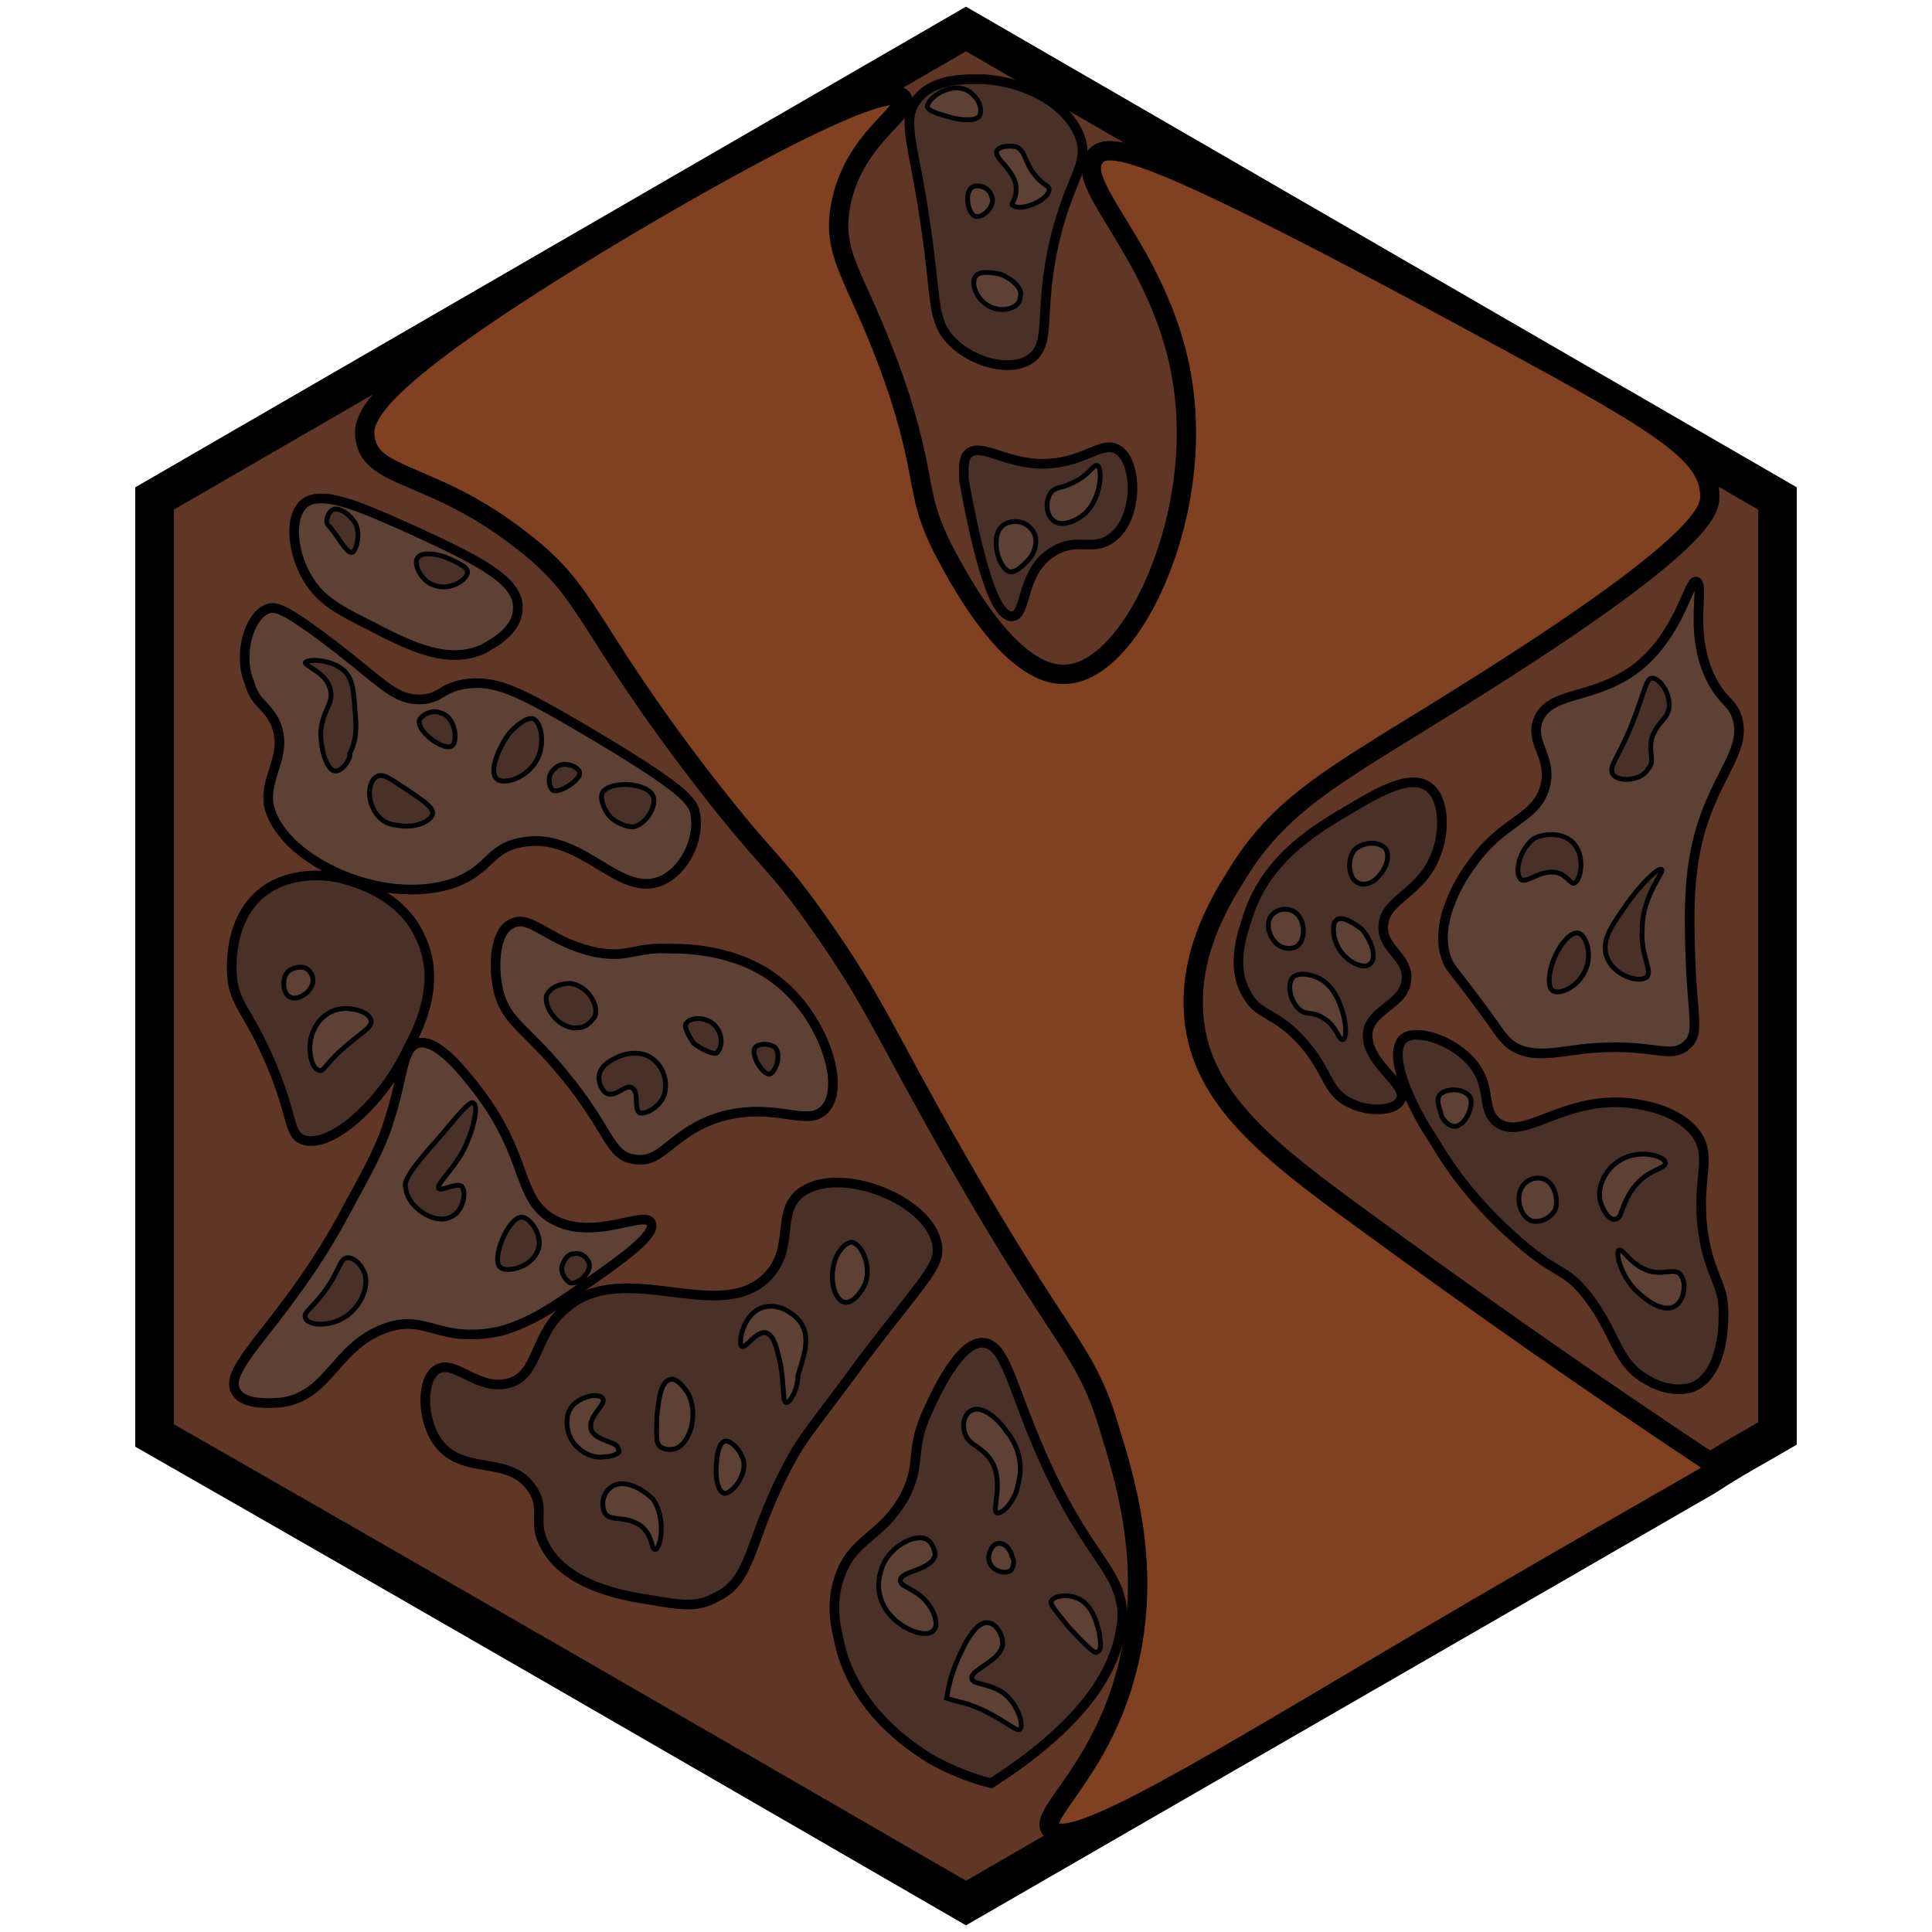 <?xml version="1.0" encoding="utf-8"?>
<!-- Generator: Adobe Illustrator 26.0.3, SVG Export Plug-In . SVG Version: 6.00 Build 0)  -->
<svg version="1.1" id="Ebene_2_00000109015629924098340060000008336861892324566444_"
	 xmlns="http://www.w3.org/2000/svg" xmlns:xlink="http://www.w3.org/1999/xlink" x="0px" y="0px" viewBox="0 0 100 100"
	 style="enable-background:new 0 0 100 100;" xml:space="preserve">
<style type="text/css">
	.st0{fill:#603726;stroke:#000000;stroke-width:2;stroke-miterlimit:10;}
	.st1{fill:#804122;stroke:#000000;stroke-miterlimit:10;}
	.st2{fill:#493127;stroke:#000000;stroke-width:0.5;stroke-miterlimit:10;}
	.st3{fill:#5D4135;stroke:#000000;stroke-width:0.5;stroke-miterlimit:10;}
	.st4{fill:#5D4135;stroke:#000000;stroke-width:0.25;stroke-miterlimit:10;}
	.st5{fill:#493127;stroke:#000000;stroke-width:0.25;stroke-miterlimit:10;}
</style>
<path class="st0" d="M92,25.8L50,1.5L8,25.8v48.5c14,8,28,16.1,42,24.2c12.8-7.4,25.5-14.7,38.3-22.1c1.2-0.8,2.5-1.5,3.7-2.2V25.8z
	"/>
<path class="st1" d="M74.3,84.5c-11.7,6.9-18.9,11.4-19.9,10.2c-0.7-0.7,2.4-2.9,3.8-7.8c1.5-5.2,0.2-9.8-0.7-12.7
	c-1.3-4.5-2.3-4.2-8.1-14.4c-3.6-6.3-4.1-7.9-7-12c-2.3-3.3-2.4-2.8-5.9-7.3c-6.4-8.3-5.9-9.8-9.6-12.6c-4.5-3.5-7.7-3.1-8-5.2
	c-0.2-1.1,0.4-3,11.9-10c1.3-0.8,14.9-9,15.9-7.6c0.4,0.7-2.6,2.1-3.2,5.6c-0.5,2.8,1.1,3.8,3.1,9.9c1.4,4.5,0.8,5,2.2,7.8
	c0.6,1.1,3.4,6.7,6.4,6.5c3.2-0.2,6.4-6.9,6.2-13c-0.2-8-6.1-12.2-4.7-13.8c0.7-0.9,3.2-0.3,20.7,9.2c8.7,4.7,11.1,6.2,11.1,8.4
	c0,0.7-0.3,2.4-11.5,9.5c-7.4,4.7-10.5,6-13,10.1c-1,1.6-2.5,4.2-2.2,7.4c0.4,4.2,3.9,6.9,8.7,10.4C76.1,67.2,82.2,71.5,89,76
	C85.7,77.9,80.6,80.8,74.3,84.5z"/>
<path class="st2" d="M58.1,83.6c-0.1-2.5-1.9-2.9-4.4-8.8c-1.4-3.3-1.7-5.2-2.8-5.3c-1.4-0.1-2.8,3.4-3,3.8
	c-0.8,1.9-0.2,2.5-1.1,4.2c-1.2,2.1-2.6,2.1-3.3,4c-0.5,1.3-0.3,2.5-0.1,3.3c0.7,3.7,3.9,5.7,4.7,6.2c1.2,0.7,2.4,1.1,3.2,1.3
	C57.4,88.4,58,85.2,58.1,83.6z"/>
<path class="st2" d="M37,82.7c2.1-0.9,1.7-3.3,4.2-7.6c0.6-1,1.6-2.2,3.5-4.8c3.2-4.2,4-4.8,3.8-5.9c-0.4-2.3-5-4.1-7-2.7
	c-1.4,1-0.3,2.9-1.8,4.4c-2.5,2.5-7.4-1-10.4,1.6c-1.7,1.4-1.4,3.5-3,3.9s-2.8-1.3-3.7-0.7c-0.8,0.5-0.8,2.6,0.1,3.8
	c1.3,1.7,3.6,0.6,4.8,2.3c0.8,1.1,0,1.7,0.7,3c1.1,2.1,4.1,2.6,5.4,2.8C35.3,83.1,36.1,83.2,37,82.7z"/>
<path class="st3" d="M18,62.5c1.2-2.2,1.8-3.3,2.2-4.7c0.7-2.2,0.6-3.5,1.4-3.8c1-0.3,2.4,1.5,3.1,2.4c2.7,3.5,2,5.6,3.9,6.7
	c2.1,1.2,4.8-0.5,5.1,0.2c0.3,0.6-1.6,1.9-2.7,2.7c-2,1.4-3.3,2.4-5.1,2.9c-3.3,0.7-3.8-1-6.1-0.1c-2.5,1-2.8,3.5-5.3,3.8
	c-0.3,0-1.9,0.2-2.3-0.6C11.5,70.7,14.9,68.4,18,62.5z"/>
<path class="st3" d="M26.5,47.8c1-0.5,1.9,1,4.4,1.5c1.7,0.3,1.9-0.3,3.9-0.2c0.9,0,3.6,0.1,5.6,1.8c2.2,1.8,3.4,5.3,2.3,6.5
	c-0.9,1-2.5-0.4-5.4,0.4c-2.6,0.8-3,2.5-4.5,2.2c-1.3-0.2-1.2-1.5-3.7-4.5c-1.9-2.3-2.9-2.6-3.3-4.2C25.5,50,25.6,48.2,26.5,47.8z"
	/>
<path class="st2" d="M17.4,45.4c-0.6-0.1-2.3-0.3-3.7,0.7c-1.9,1.4-1.7,4-1.7,4.3c0.1,1.6,0.8,1.8,2,4.6s0.9,3.7,1.7,4
	c1.5,0.5,4.2-2.1,5.4-4.7c0.7-1.3,1.7-3.5,0.7-5.7C20.7,46,17.7,45.5,17.4,45.4z"/>
<path class="st3" d="M12.9,35.3c-0.6-1.4,0-3.5,1-3.8c0.4-0.1,0.8,0,2.7,1.4c3.1,2.3,3.7,3.3,5.1,3.3c1.1,0,1.1-0.6,2.4-0.8
	c1.5-0.2,2.6,0.3,5.7,2.1c5.8,3.4,6.1,4,6.2,4.7c0.2,1.3-0.6,2.9-1.8,3.4c-2.2,0.9-4.1-2.6-7.2-2c-1.7,0.3-1.6,1.4-3.5,2.1
	c-3.8,1.3-9.1-1.3-9.6-4.1c-0.2-1.5,1.1-2.6,0.3-4.3C13.7,36.4,13.2,36.4,12.9,35.3z"/>
<path class="st3" d="M15.9,29.9c-0.7-1.2-1-3-0.2-3.8c0.9-0.8,2.9,0.1,5.8,1.4c3,1.4,5.4,2.5,5.3,4c0,1.3-1.7,2-1.8,2.1
	c-1.8,0.8-3.7-0.1-5.8-1.2C17.6,31.6,16.6,31.1,15.9,29.9z"/>
<path class="st2" d="M49.9,24.9c0-0.4-0.1-1.1,0.2-1.4c0.6-0.6,1.8,0.4,3.6,0.5c2.4,0.1,3.3-1.3,4.2-0.7c1,0.7,1,3.5-0.3,4.5
	c-1,0.8-1.8,0-3,0.7c-1.8,1-1.4,3.3-2.2,3.4C51.3,32,50.4,27.6,49.9,24.9z"/>
<path class="st2" d="M49.3,17.7c1,1,2.9,1.6,4,0.9c1.2-0.8,0.4-2.4,1.3-6.2c0.8-3.3,1.8-3.9,1.3-5.3c-0.7-1.9-3.1-2.9-5-3
	c-0.8,0-2.5-0.1-3.4,1c-0.9,1.1-0.2,2.3,0.4,6.5C48.5,15.6,48.2,16.6,49.3,17.7z"/>
<path class="st2" d="M72.6,53.8c0.6-0.6,2.5,0,3.5,1.1c1.2,1.3,0.5,2.5,1.4,3.2c1.4,1,3.4-1.4,6.9-1c0.8,0.1,2.5,0.4,3.4,1.6
	c0.9,1.3-0.1,2.4,0.4,5.4c0.4,2.2,1.1,2.4,1,4.2c0,0.5-0.1,2.9-1.6,3.5c-0.9,0.3-1.9-0.1-2.2-0.3c-1.8-0.9-1.7-2.5-3.3-4.5
	c-1.2-1.5-1.5-0.9-3.9-3.1c-2.1-1.9-3.3-3.7-4-4.9C73.5,58,71.7,54.8,72.6,53.8z"/>
<path class="st2" d="M72.5,56.9c0.4-0.8-1.9-1.9-1.7-3.5c0.2-1.2,1.9-1.4,2-2.7c0.1-1.2-1.3-1.6-1.2-2.8c0.1-1.4,1.9-1.6,2.7-3.6
	c0.5-1.2,0.5-3-0.4-3.6c-0.9-0.6-2.4,0.2-3.9,1.1c-1.7,1-4.4,2.5-5.4,5.6c-0.3,0.9-0.9,2.6-0.1,4c0.6,1.2,1.4,0.9,2.8,2.4
	c1.5,1.6,1.3,2.7,2.6,3.3C70.9,57.6,72.3,57.5,72.5,56.9z"/>
<path class="st3" d="M78.1,54c1,0.8,2.2,0.5,3.8,0.3c3.6-0.4,4.5,0.6,5.4-0.2c0.7-0.6,0.3-1.5,0.2-4.4c-0.1-2.7-0.1-5,0.7-7.3
	c0.9-2.6,2.2-3.7,1.7-5.3c-0.3-0.8-0.6-0.7-1.2-1.7c-1.4-2.5-0.4-5.1-0.9-5.3c-0.4-0.1-0.8,2.6-3,4.4c-2.3,1.8-4.6,1.2-5.2,2.8
	c-0.4,1.2,0.7,1.8,0.4,3.3c-0.4,1.8-2.2,1.8-3.8,4.1c-0.4,0.5-2.1,3-1.3,5c0.2,0.5,0.3,0.4,2.4,3.3C77.7,53.6,77.8,53.7,78.1,54z"/>
<path class="st4" d="M50.1,88.2c1.7,0.6,2.5,1.5,2.7,1.3c0.2-0.2-0.1-1.3-0.9-1.9c-0.8-0.5-1.5-0.4-1.6-0.7
	c-0.1-0.5,1.5-0.9,1.6-1.8c0-0.5-0.3-1-0.7-1.1c-0.5-0.1-0.9,0.5-1.2,1c-0.3,0.6-0.8,1.5-1,2.9C49.3,88,49.7,88.1,50.1,88.2z"/>
<path class="st4" d="M52.4,80.6c-0.1-0.4-0.4-0.8-0.8-0.7c-0.3,0.1-0.5,0.6-0.4,0.9c0.1,0.5,0.8,0.7,1.1,0.5
	C52.5,81.1,52.5,80.7,52.4,80.6z"/>
<path class="st4" d="M55.3,84.2c1.2,1.3,1.4,1.4,1.5,1.3c0.3-0.1,0.1-0.8,0.1-1c-0.1-0.3-0.3-1.5-1.2-1.8c-0.5-0.2-1.2-0.1-1.3,0.2
	C54.4,83.1,54.5,83.2,55.3,84.2z"/>
<path class="st4" d="M45.6,81.3c-0.4,1.2,0.3,2.1,0.4,2.2c0.7,0.9,2,1.3,2.3,0.9c0.3-0.2,0.1-0.9-0.2-1.3c-0.6-0.9-1.5-0.9-1.5-1.3
	c0-0.5,1.6-0.5,1.8-1.3c0-0.3-0.2-0.7-0.4-0.8C47.4,79.3,45.9,80.1,45.6,81.3z"/>
<path class="st4" d="M52.7,76.8c0.4-1.4-0.4-2.5-0.6-2.7c-0.3-0.5-1.2-1.4-1.8-1.1c-0.3,0.1-0.5,0.6-0.4,1c0.1,0.8,0.9,0.8,1.4,1.6
	c0.7,1.1,0,2.6,0.3,2.7C51.9,78.4,52.6,77.6,52.7,76.8z"/>
<path class="st4" d="M33.8,77.6c-0.6-0.6-1.6-1.1-2.2-0.6c-0.4,0.3-0.5,0.9-0.3,1.3c0.3,0.5,1.1,0.1,1.9,0.7
	c0.6,0.5,0.5,1.2,0.7,1.2C34.2,80.2,34.5,78.6,33.8,77.6z"/>
<path class="st4" d="M35.6,72.1c-0.2-0.3-0.6-0.8-0.9-0.7c-0.5,0.1-0.6,1-0.7,1.9c0,0.8-0.1,1.4,0.2,1.6c0.3,0.2,0.7,0.1,0.7,0.1
	C35.7,74.8,36.2,73.2,35.6,72.1z"/>
<path class="st4" d="M38.5,75.7c-0.1-0.6-0.7-1.2-1-1.1c-0.3,0.1-0.4,0.8-0.4,1c-0.1,0.7,0,1.6,0.4,1.7
	C37.9,77.3,38.6,76.4,38.5,75.7z"/>
<path class="st4" d="M32,75c0-0.4-1.2-0.4-1.4-1c-0.2-0.7,0.8-1.3,0.6-1.6c-0.1-0.3-1.1-0.2-1.6,0.4c-0.4,0.5-0.3,1.4,0.1,1.9
	s1,0.8,1.6,0.7C31.7,75.4,32.2,75.2,32,75z"/>
<path class="st4" d="M41.3,71.2c0.3-1,0.7-2,0.1-2.8c-0.4-0.5-1.2-1-2-0.7c-1,0.4-1.2,1.9-1,2c0.2,0.1,0.8-0.9,1.3-0.7
	c0.4,0.2,0.5,0.8,0.7,1.6c0.2,1.2,0.1,2,0.3,2S41.3,71.9,41.3,71.2z"/>
<path class="st4" d="M44.8,66.4c0.3-0.9-0.2-2-0.7-2.1c-0.4,0-0.8,0.6-0.9,1c-0.3,0.9,0,2,0.5,2.1C44.1,67.5,44.6,66.9,44.8,66.4z"
	/>
<path class="st5" d="M16.9,66.7c0.7-1,0.7-1.6,1.1-1.6s0.8,0.5,0.9,0.9c0.2,0.8-0.4,1.8-1.1,2.2c-0.8,0.5-1.9,0.4-2,0
	C15.7,67.9,16.2,67.7,16.9,66.7z"/>
<path class="st5" d="M23.9,61.4c-0.3-0.2-1.1,0.3-1.2,0.1c-0.1-0.2,0.6-0.8,1.2-1.8c0.6-1.1,0.9-2.5,0.6-2.6c-0.1-0.1-0.3,0-1.7,1.7
	c-1.8,2-1.9,2.4-1.8,2.7c0.1,1,1.5,1.9,2.3,1.5C23.9,62.8,24.2,61.8,23.9,61.4z"/>
<path class="st5" d="M27.9,64.5C28,63.8,27.4,63,27,63c-0.7,0-1.6,2.2-1.1,2.6C26.2,65.9,27.7,65.6,27.9,64.5z"/>
<path class="st5" d="M29.5,66.4c0.4,0.1,1.1-0.5,1-1c-0.1-0.3-0.4-0.6-0.8-0.5c-0.3,0-0.5,0.3-0.6,0.6S29.2,66.2,29.5,66.4z"/>
<path class="st4" d="M17.5,54.5c1.2-1.1,1.8-1.3,1.7-1.7c-0.1-0.4-0.8-0.6-1.3-0.6c-0.7,0-1.3,0.4-1.6,1c-0.5,0.9-0.2,2.1,0.2,2.2
	C16.7,55.5,16.8,55.2,17.5,54.5z"/>
<path class="st4" d="M16.1,51.1c0.2-0.3,0.1-0.8-0.3-1c-0.3-0.1-0.7,0-0.9,0.2c-0.3,0.3-0.3,1.1,0.1,1.3
	C15.3,51.8,15.9,51.5,16.1,51.1z"/>
<path class="st5" d="M18.1,39c0.1-0.2,0.4-0.7,0.3-1.9c-0.1-1.3-0.1-1.9-0.6-2.4c-0.7-0.6-1.9-0.6-2-0.4c0,0.2,1.1,0.5,1.3,1.4
	c0.2,0.7-0.4,1-0.5,2.2c0,0.9,0.3,1.9,0.7,2C17.7,40,18.2,39.2,18.1,39z"/>
<path class="st5" d="M20.5,42.7c0.8,0.2,1.8-0.1,1.9-0.6c0-0.3-0.4-0.6-1.3-1.2c-0.9-0.6-1.3-0.9-1.6-0.7c-0.4,0.2-0.5,1-0.2,1.6
	C19.6,42.5,20.2,42.7,20.5,42.7z"/>
<path class="st5" d="M22.8,36.9c-0.4-0.2-1,0.1-1.1,0.4c-0.1,0.6,1.3,1.6,1.7,1.3C23.7,38.4,23.6,37.1,22.8,36.9z"/>
<path class="st5" d="M26.7,40.3c0.7-0.3,1.2-0.9,1.3-1.6c0.1-0.5,0-1.3-0.4-1.5c-0.4-0.1-1,0.5-1.2,0.7c-0.6,0.8-1.1,2-0.7,2.4
	C26,40.6,26.7,40.3,26.7,40.3z"/>
<path class="st5" d="M30,40c0-0.3-0.9-0.7-1.3-0.2c-0.4,0.3-0.3,0.9-0.1,1.1C29,41.1,30.1,40.3,30,40z"/>
<path class="st5" d="M32.8,42.8c0.7-0.2,1.2-1.1,1-1.6c-0.3-0.7-2.2-0.8-2.6-0.2c-0.2,0.3,0.1,1,0.4,1.3
	C31.7,42.4,32.2,42.8,32.8,42.8z"/>
<path class="st5" d="M31.4,56.6c0.5,0.2,1-0.5,1.3-0.3c0.4,0.2,0.1,1.1,0.4,1.3c0.3,0.1,1.1-0.3,1.3-1c0.2-0.8-0.2-1.7-1-2
	c-0.6-0.2-1.2,0-1.4,0.1s-1,0.4-1,1.1C31,56.1,31.2,56.5,31.4,56.6z"/>
<path class="st5" d="M30.8,52.6c0.2-0.6-0.4-1.6-1.3-1.7c-0.5,0-1,0.2-1.2,0.6c-0.2,0.7,0.7,1.8,1.6,1.7
	C30.3,53.2,30.6,52.9,30.8,52.6z"/>
<path class="st5" d="M37.1,54.5c0.3-0.3,0.3-0.9,0-1.3c-0.4-0.6-1.4-0.6-1.6-0.2c-0.1,0.2,0.2,0.7,0.4,1
	C36.3,54.3,36.9,54.6,37.1,54.5z"/>
<path class="st5" d="M40.1,54.2c-0.3-0.2-0.8-0.2-1,0c-0.3,0.4,0.4,1.4,0.7,1.4S40.5,54.6,40.1,54.2z"/>
<path class="st5" d="M18.4,27.1c-0.3-0.5-0.9-0.9-1.2-0.7C17,26.5,16.8,27,17,27.2l0,0c0.4,0.4,0.9,1.4,1.2,1.4
	C18.4,28.6,18.7,27.7,18.4,27.1z"/>
<path class="st5" d="M24.2,29.6c0-0.3-0.8-0.6-1-0.7c-0.4-0.2-1.4-0.4-1.6,0c-0.2,0.3,0.2,1.2,0.9,1.4C23.3,30.6,24.2,30,24.2,29.6z
	"/>
<path class="st4" d="M52.8,15.4c0.2-0.5-0.5-1-1-1.2c-0.4-0.1-1.1-0.2-1.3,0.1c-0.3,0.4,0.1,1.3,0.8,1.6
	C52,16.2,52.8,15.9,52.8,15.4z"/>
<path class="st4" d="M51.3,10.1c-0.1-0.4-0.7-0.6-1-0.4c-0.4,0.3-0.2,1.4,0.2,1.5S51.6,10.6,51.3,10.1z"/>
<path class="st4" d="M52.4,10.6c0.3,0.4,1.9-0.2,1.9-0.8c0-0.2-0.3-0.2-0.7-0.7c-0.6-0.7-0.5-1.3-1-1.5c-0.4-0.1-0.9,0-1,0.2
	c-0.2,0.4,1,1,1,2C52.6,10.3,52.3,10.6,52.4,10.6z"/>
<path class="st4" d="M50.7,6c0.2-0.4-0.1-1-0.6-1.3C49.2,4.2,48,5.1,48,5.5c0,0.3,1,0.5,1.3,0.6C49.7,6.2,50.5,6.3,50.7,6z"/>
<path class="st4" d="M69.5,52.4c-0.1-0.3-0.4-1.4-1.3-1.8c0,0-0.9-0.4-1.3,0c-0.3,0.4-0.1,1.2,0.3,1.6s0.7,0.1,1.3,0.5
	c0.7,0.4,0.8,1.2,1,1.1C69.7,53.8,69.7,53.1,69.5,52.4z"/>
<path class="st4" d="M67.1,49c0.5-0.3,0.5-1.4-0.1-1.8c-0.3-0.2-0.8-0.2-1.1,0.1c-0.5,0.4-0.2,1.4,0.4,1.7
	C66.3,49,66.7,49.2,67.1,49z"/>
<path class="st4" d="M70.9,49.9c0.4-0.3,0.1-1.2-0.4-1.8c-0.4-0.3-1-0.7-1.3-0.5c-0.3,0.2-0.2,1,0.1,1.5
	C69.7,49.8,70.6,50.2,70.9,49.9z"/>
<path class="st4" d="M71.4,45.3c0.3-0.3,0.6-1,0.3-1.4c-0.4-0.4-1.2-0.3-1.6,0.1c-0.4,0.5-0.3,1.5,0.2,1.7
	C70.7,45.9,71.2,45.6,71.4,45.3z"/>
<path class="st5" d="M79.4,43.4c0.6-0.3,1.5-0.3,2,0.2c0.7,0.7,0.4,2,0.1,2.1c-0.2,0.1-0.3-0.3-0.8-0.5c-0.9-0.3-1.7,0.6-2,0.3
	C78.4,45.2,78.6,44,79.4,43.4z"/>
<path class="st5" d="M85.3,39.8c0.4-0.4,0-0.8,0.2-1.6c0.3-0.9,0.9-1,0.9-1.7s-0.5-1.4-0.9-1.4c-0.3,0-0.4,0.8-1,2.3
	c-0.7,1.8-1.3,2.3-1,2.7C83.8,40.5,85,40.4,85.3,39.8z"/>
<path class="st5" d="M82.1,50.1c0.3-0.7,0-1.7-0.4-1.8c-0.4-0.1-0.9,0.6-1,0.8c-0.5,0.8-0.7,2-0.3,2.2C80.8,51.5,81.8,51,82.1,50.1z
	"/>
<path class="st5" d="M85.2,50.6c0.4-0.3-0.3-1.1-0.2-2.5c0-1.8,1.2-3,1-3.1c-0.2-0.1-1.1,0.8-1.8,1.8c-0.7,1-1.4,1.9-1,2.8
	C83.5,50.4,84.7,50.9,85.2,50.6z"/>
<path class="st4" d="M80.5,62.6c0.2-0.6-0.1-1.5-0.7-1.6c-0.4-0.1-0.8,0.1-1,0.4c-0.4,0.6-0.1,1.6,0.5,1.8
	C79.8,63.3,80.3,63,80.5,62.6z"/>
<path class="st4" d="M83.6,63.1c0.4,0,0.3-0.9,1.1-1.8c0.7-0.8,1.5-0.8,1.5-1.1c0-0.3-0.9-0.6-1.7-0.4c-1,0.2-1.8,1.2-1.7,2.2
	C82.9,62.6,83.3,63.2,83.6,63.1z"/>
<path class="st4" d="M86.7,67.6c0.5-0.3,0.6-1.2,0.3-1.6c-0.3-0.4-0.8,0-1.6-0.2c-1-0.3-1.4-1.2-1.6-1.1c-0.2,0.1,0.1,1.5,1.1,2.3
	C85.1,67.2,86.1,68,86.7,67.6z"/>
<path class="st4" d="M76.1,56.8c-0.3-0.5-1.3-0.5-1.6-0.1c-0.2,0.3,0.1,0.9,0.1,1s0.3,0.6,0.7,0.6C75.8,58.3,76.3,57.3,76.1,56.8z"
	/>
<path class="st4" d="M53.3,28.9c0.1-0.1,0.6-0.9,0.1-1.5c-0.4-0.5-1.1-0.5-1.5-0.2c-0.7,0.6-0.2,2.3,0.4,2.4
	C52.7,29.6,53.1,29.1,53.3,28.9z"/>
<path class="st4" d="M56,26.7c1-0.7,1.1-2.5,0.8-2.6c-0.2-0.1-0.4,0.5-1.3,0.9c-0.6,0.3-0.9,0.2-1.1,0.5c-0.3,0.4-0.3,1.2,0.2,1.5
	S55.9,26.8,56,26.7z"/>
</svg>
